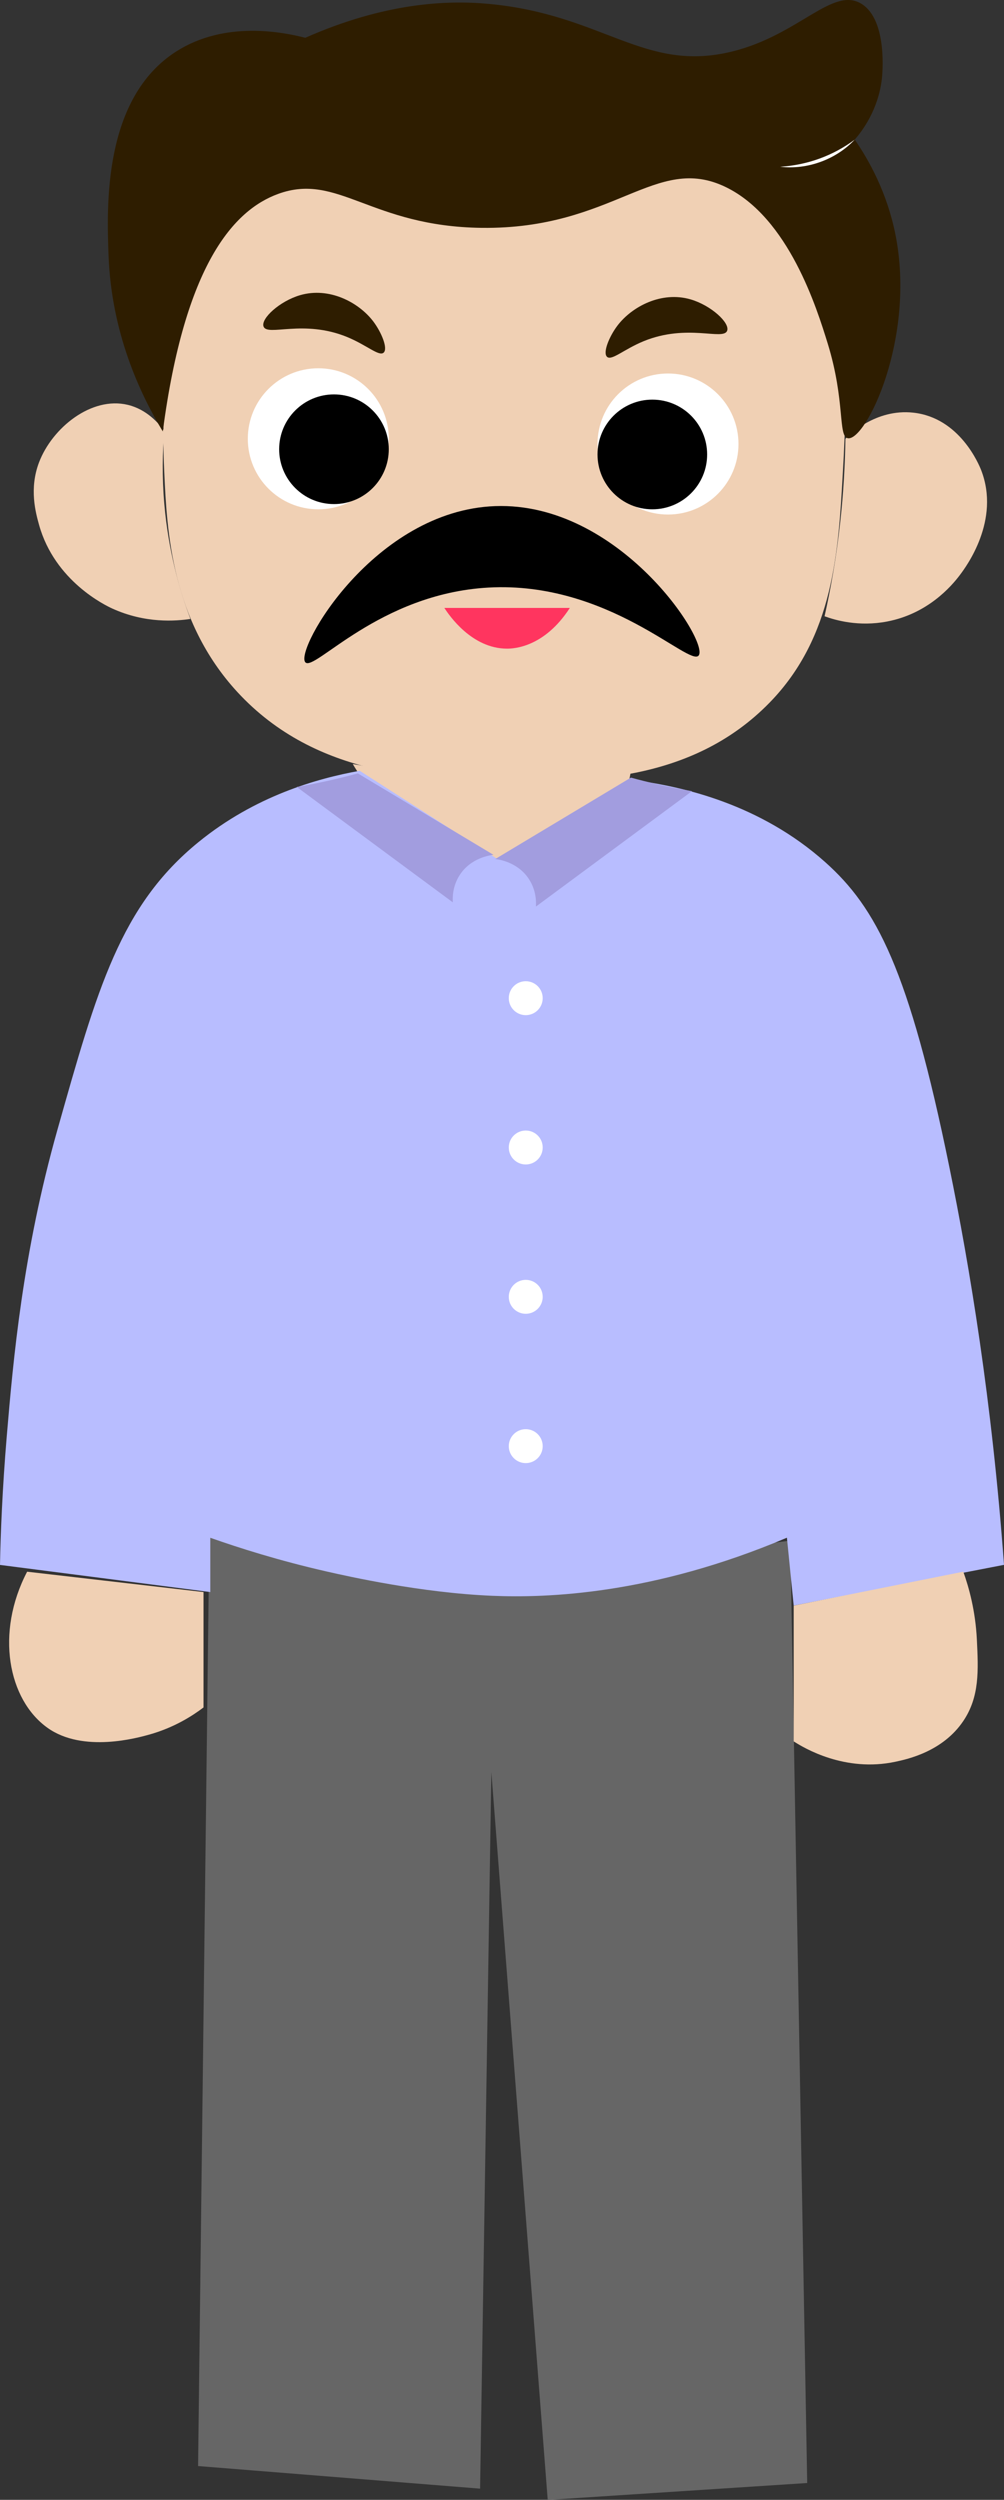 <?xml version="1.0" encoding="UTF-8"?>
<svg id="Layer_2" data-name="Layer 2" xmlns="http://www.w3.org/2000/svg" viewBox="0 0 148 368.32">
  <rect x="0" y="0" width="148" height="368.32" fill="#333333" stroke="none"/>
  <defs>
    <style>
      .cls-1 {
        fill: #a29ddf;
      }

      .cls-2 {
        fill: #2e1d00;
      }

      .cls-3 {
        fill: #fff;
      }

      .cls-4 {
        fill: #f0d0b4;
      }

      .cls-5 {
        fill: #ff355f;
      }

      .cls-6 {
        fill: #666;
      }

      .cls-7 {
        fill: #b8bdff;
      }
    </style>
  </defs>
  <g id="Layer_1-2" data-name="Layer 1">
    <g>
      <path class="cls-4" d="M52,112.57c.79,1.33,1.98,3.12,3.68,5.03,2.78,3.12,8.2,9.21,16.63,9.98,7.09.65,15.6-2.54,19.12-9.15.98-1.83,1.38-3.57,1.57-4.86-6.04.75-13.11,1.22-21,1-7.5-.21-14.23-1-20-2Z"/>
      <path class="cls-6" d="M30.86,226.15c-.55,45.73-1.11,91.46-1.66,137.19,13.86,1.11,27.71,2.22,41.57,3.33.55-35.2,1.11-70.39,1.66-105.59,2.77,35.75,5.54,71.5,8.31,107.25,12.75-.83,25.5-1.66,38.25-2.49-.83-46.28-1.66-92.57-2.49-138.85-13.47,1.74-29.14,2.87-46.56,2.49-14.41-.31-27.51-1.6-39.08-3.33Z"/>
      <path class="cls-7" d="M53,113.57c-6.27,1.12-15.42,3.72-23.75,10.51-11.52,9.38-14.92,21.62-20.79,42.4-5.11,18.11-6.5,33.72-7.46,45.09-.66,7.85-.91,14.41-1,19,10.33,1.33,20.67,2.67,31,4v-8c4.28,1.51,10.13,3.37,17.2,4.98,3.08.7,13.9,3.14,24.4,3.57,7.9.33,23.53-.14,43.4-8.56.33,3.33.67,6.67,1,10,10.33-2,20.67-4,31-6-1.76-24.11-5.07-44.02-8.06-58.63-5.95-29.14-10.78-38.2-18.29-44.9-9.57-8.54-20.99-11.17-28.39-12.11-6.65,3.88-13.3,7.76-19.95,11.64-6.77-4.34-13.54-8.67-20.31-13.01Z"/>
      <path class="cls-4" d="M124.24,69.65c-.65,11.52-1.31,24.13-10.77,33.85-11.69,12.01-27.86,11.73-39.24,11.54-11.1-.19-27.55-.4-39.24-13.08-9.74-10.57-10.38-23.78-10.77-32.31-.29-6.37-1.57-34.01,16.93-46.93,8.92-6.23,18.38-6.2,33.85-6.15,16.79.05,27.87.09,36.93,7.69,14.2,11.92,12.97,33.63,12.31,45.39Z"/>
      <circle class="cls-3" cx="46.92" cy="64.65" r="10.39"/>
      <circle cx="49.23" cy="66.19" r="8.08"/>
      <circle class="cls-3" cx="98.47" cy="65.42" r="10.39"/>
      <circle cx="96.16" cy="66.96" r="8.08"/>
      <path class="cls-4" d="M24.23,63.5c-.82-1.11-2.59-3.18-5.39-3.85-5.37-1.29-11.14,3.38-13.08,8.46-1.49,3.9-.49,7.46,0,9.23,2.32,8.3,9.81,11.87,10.77,12.31,4.9,2.24,9.44,1.86,11.54,1.54-1.61-4.28-3.25-10.02-3.85-16.93-.35-4.02-.27-7.65,0-10.77Z"/>
      <path class="cls-4" d="M124.63,64.65c.52-.54,4.44-4.46,10-3.85,6.87.75,9.7,7.7,10,8.46,2.88,7.4-2.22,14.24-3.08,15.39-1.33,1.79-4.83,5.78-10.77,6.92-4.2.81-7.64-.19-9.23-.77.93-4.14,1.75-8.78,2.31-13.85.49-4.41.71-8.53.77-12.31Z"/>
      <path class="cls-2" d="M38.85,48.11c.57,1.5,5.86-1.1,12.31,1.54,2.92,1.2,4.71,2.91,5.39,2.31.67-.6-.31-3-1.54-4.62-2.13-2.79-6.47-5.1-10.77-3.85-3.02.88-5.82,3.46-5.39,4.62Z"/>
      <path class="cls-2" d="M107.19,48.73c-.57,1.5-5.86-1.1-12.31,1.54-2.92,1.2-4.71,2.91-5.39,2.31-.67-.6.31-3,1.54-4.62,2.13-2.79,6.47-5.1,10.77-3.85,3.02.88,5.82,3.46,5.39,4.62Z"/>
      <path d="M45,97.57c1.27,1.53,10.84-10.1,27-11,17.77-.99,29.67,11.79,31,10,1.53-2.07-11.7-22.65-30-22-17.87.64-29.55,21.13-28,23Z"/>
      <path class="cls-5" d="M65.5,89.57c.69,1.06,4.03,6,9.25,6,.95,0,5.47-.16,9.25-6"/>
      <path class="cls-2" d="M24,63.57c-3.39-5.6-7.59-14.57-8-26-.26-7.1-.84-23.1,10-30,7.16-4.56,15.7-2.85,19-2C56.69.4,65.86,0,72,.57c16.96,1.55,22.97,10.25,36,7,9.8-2.44,14.76-9.63,19-7,3.88,2.41,3.06,10.5,3,11-.52,4.61-2.91,7.74-4,9,2.1,3.05,4.76,7.79,6,14,3.04,15.29-4.36,30.39-7,30-1.51-.23-.35-5.42-3-14-1.57-5.07-5.72-18.49-15-23-10.37-5.04-16.46,6.24-36,6-16.36-.2-21.2-8.21-30-5-6.5,2.37-13.76,10.33-17,35Z"/>
      <path class="cls-3" d="M46,27.57c-.33-7.33-.67-14.67-1-22"/>
      <circle class="cls-3" cx="77.5" cy="147.07" r="2.5"/>
      <circle class="cls-3" cx="77.5" cy="169.07" r="2.5"/>
      <circle class="cls-3" cx="77.5" cy="191.07" r="2.5"/>
      <circle class="cls-3" cx="77.5" cy="213.07" r="2.5"/>
      <path class="cls-3" d="M39,153.57c-2.67,24.33-5.33,48.67-8,73"/>
      <path class="cls-3" d="M108.1,154.21c2.67,24.33,5.33,48.67,8,73"/>
      <path class="cls-4" d="M4,231.57c-4.71,9.01-2.81,18.85,3,23,5.26,3.76,13.38,1.45,15,1,3.68-1.03,6.38-2.77,8-4v-17c-8.67-1-17.33-2-26-3Z"/>
      <path class="cls-4" d="M142,231.57c.82,2.29,1.79,5.73,2,10,.22,4.52.42,8.41-2,12-3.04,4.51-8.23,5.62-10,6-7.46,1.59-13.48-2.02-15-3v-20c8.33-1.67,16.67-3.33,25-5Z"/>
      <path class="cls-3" d="M126,20.57c-2.75,2.93-7,4.48-11,4,4.01-.25,7.77-1.61,11-4h0Z"/>
      <path class="cls-1" d="M73,126.57c.41.04,3.34.4,5,3,1.07,1.67,1.04,3.36,1,4,7.67-5.67,15.33-11.33,23-17-1.6-.28-3.27-.61-5-1-1.39-.32-2.72-.65-4-1-6.67,4-13.33,8-20,12Z"/>
      <path class="cls-1" d="M72.75,125.95c-.41.04-3.34.4-5,3-1.07,1.67-1.04,3.36-1,4-7.67-5.67-15.33-11.33-23-17,1.6-.28,3.27-.61,5-1,1.39-.32,2.72-.65,4-1,6.67,4,13.33,8,20,12Z"/>
    </g>
  </g>
</svg>